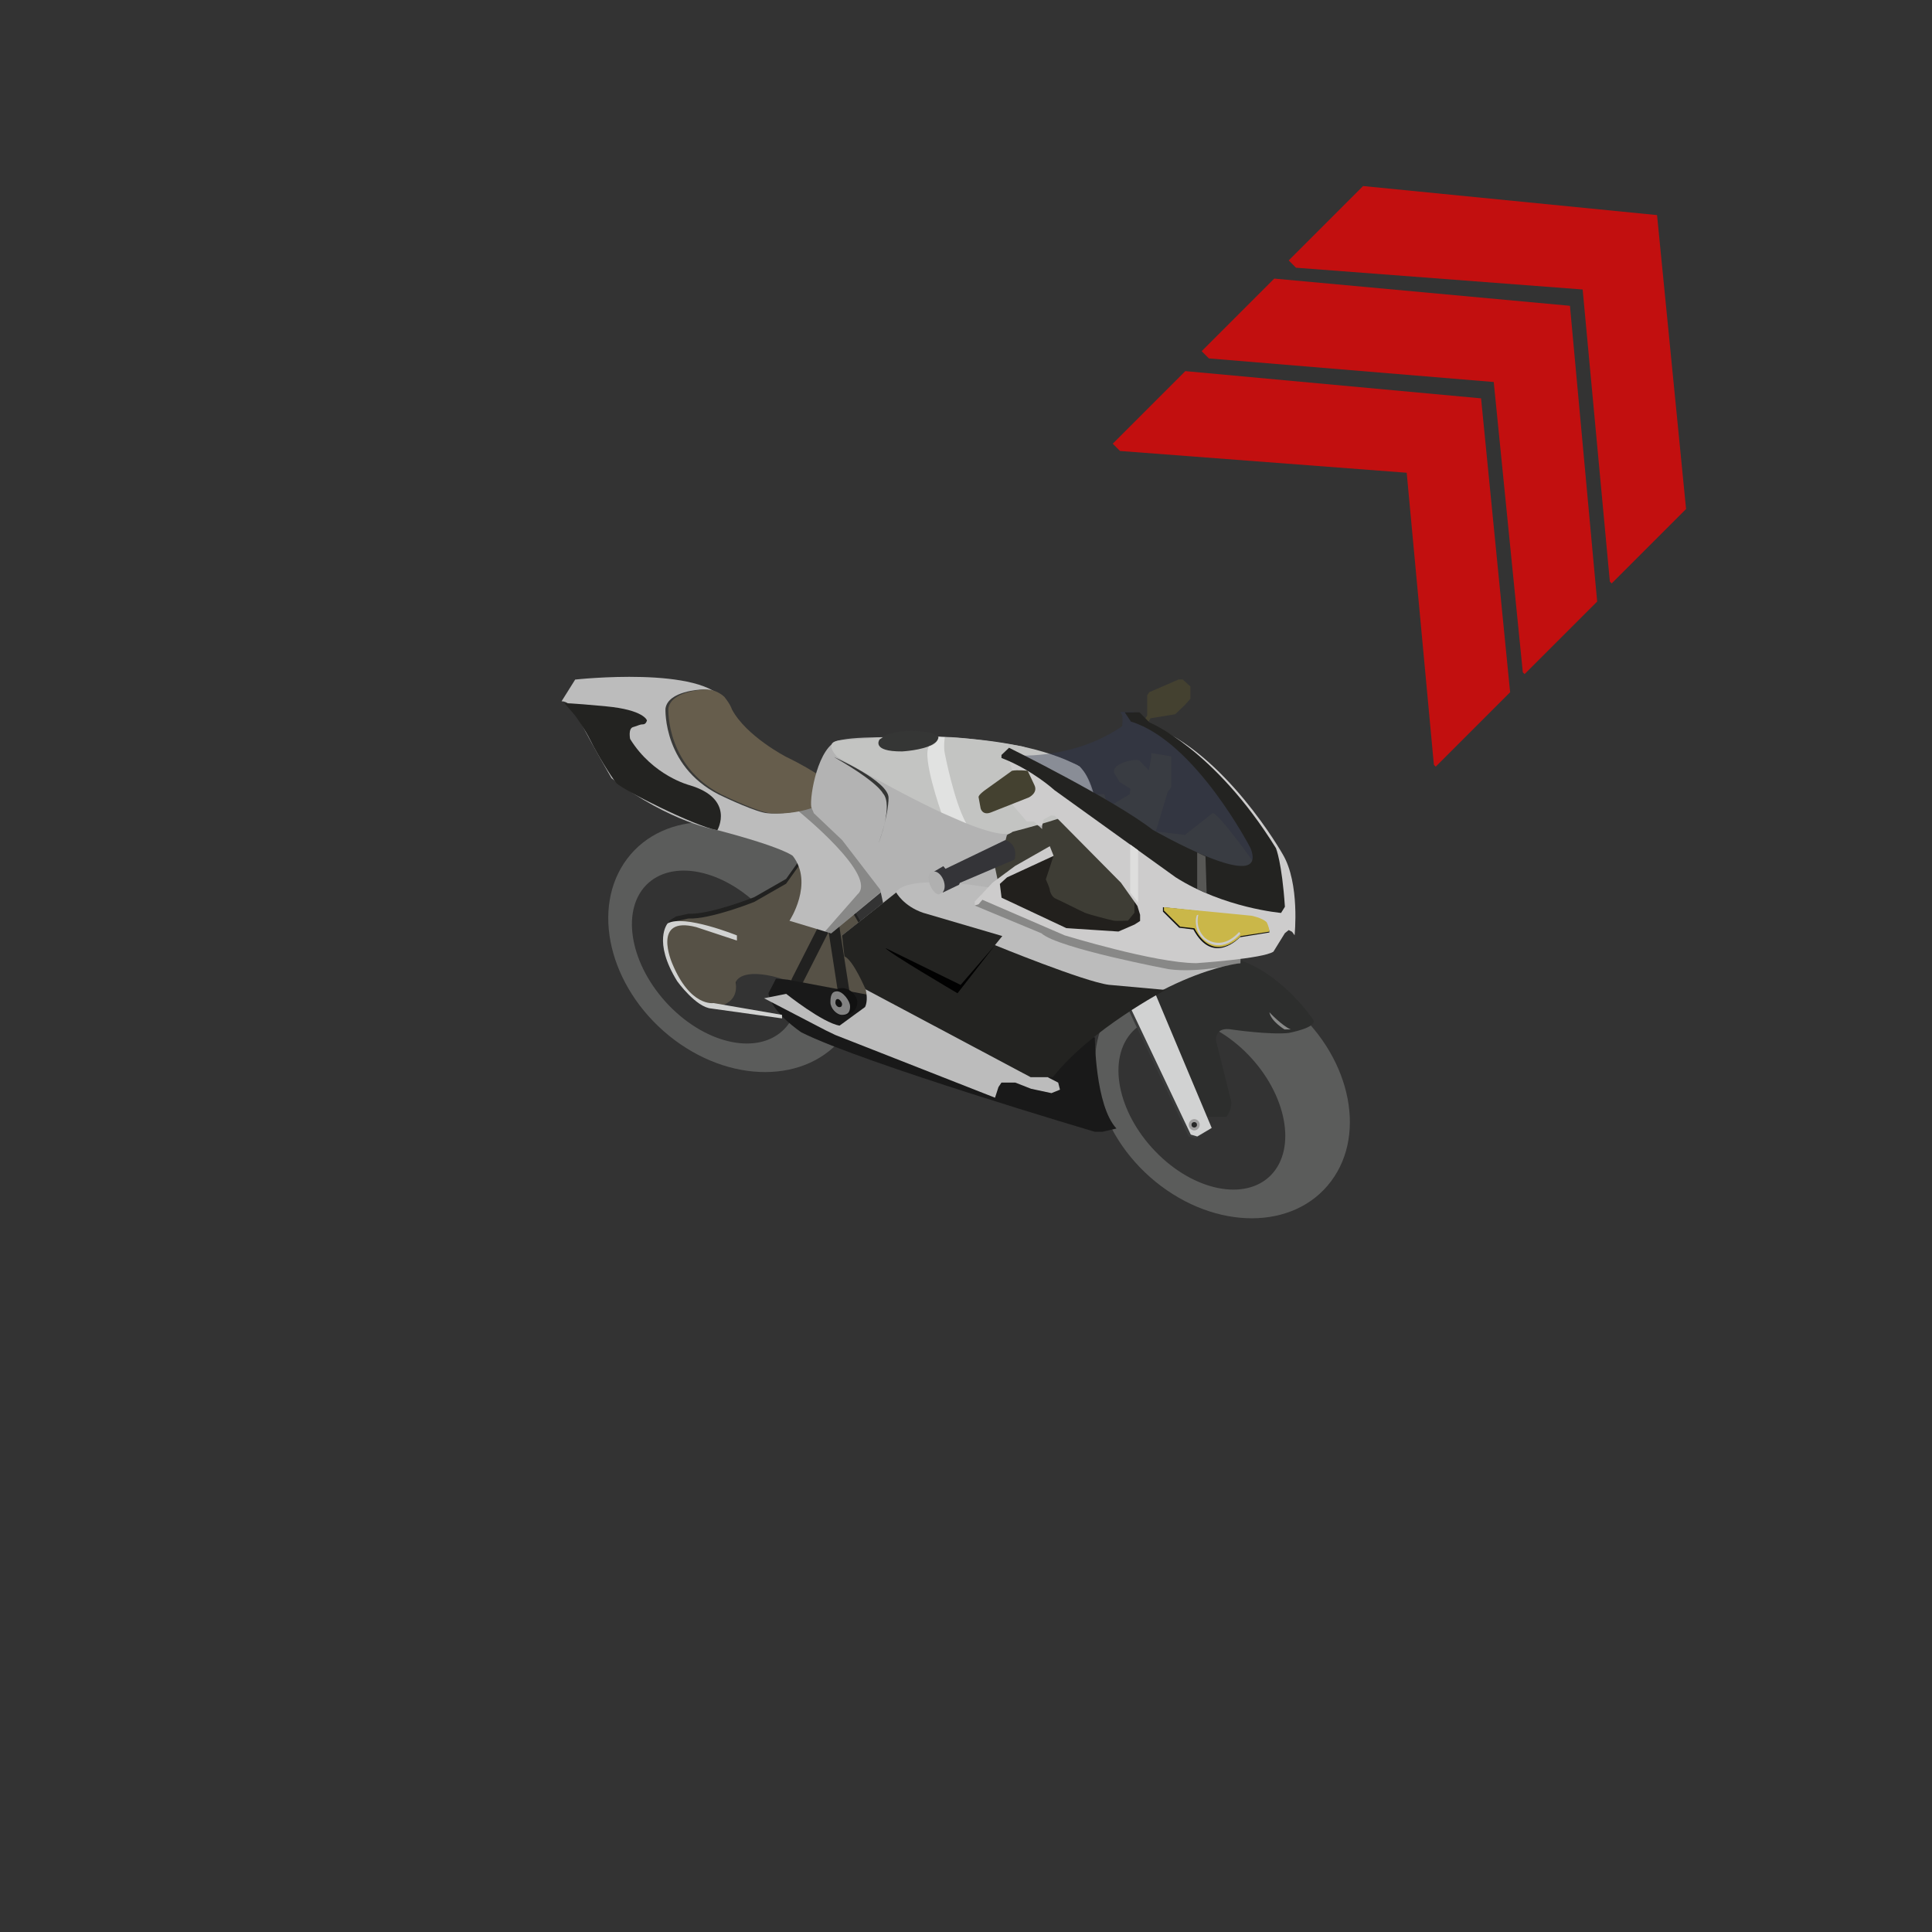 <?xml version="1.0" encoding="utf-8"?>
<!-- Generator: Adobe Illustrator 16.0.0, SVG Export Plug-In . SVG Version: 6.00 Build 0)  -->
<!DOCTYPE svg PUBLIC "-//W3C//DTD SVG 1.1//EN" "http://www.w3.org/Graphics/SVG/1.1/DTD/svg11.dtd">
<svg version="1.1" id="Layer_1" xmlns="http://www.w3.org/2000/svg" xmlns:xlink="http://www.w3.org/1999/xlink" x="0px" y="0px"
	 width="200px" height="200px" viewBox="0 0 200 200" enable-background="new 0 0 200 200" xml:space="preserve">
<rect x="0" y="0" width="200" height="200" fill="#333333" stroke="none"/>
<g id="Direction">
	<g transform="rotate({{angle}} 50 50)">
		<polygon id="arrow" opacity="0.7" fill="#ff0000" enable-background="new    " points="122.703,38.418 153.32,41.238 
			156.326,71.661 148.625,79.362 148.436,79.174 145.621,48.938 115.943,46.684 115.191,45.93 		">

		</polygon>
		<polygon id="arrow2" opacity="0.7" fill="#ff0000" enable-background="new    " points="131.908,28.84 162.52,31.656 
			165.338,62.272 157.826,69.781 157.641,69.594 154.631,39.545 125.146,37.102 124.396,36.352 		">
		

		</polygon>
		<polygon id="arrow3" opacity="0.7" fill="#ff0000" enable-background="new    " points="141.109,19.259 171.537,22.267 
			174.541,52.693 166.84,60.394 166.652,60.206 163.836,29.968 134.162,27.713 133.408,26.96 		">
		

		</polygon>
	</g>
</g>
<g>
	<path fill="#5B5C5B" d="M119.641,122.348c6.205,5.034,14.334,5.034,18.148-0.061c3.811-5.063,1.864-13.264-4.352-18.307
		c-6.217-5.04-14.336-5.028-18.15,0.043C111.482,109.098,113.424,117.286,119.641,122.348z M117.245,106.775
		c2.651-2.758,8.008-1.68,11.976,2.414c3.959,4.098,5.024,9.66,2.375,12.431c-2.646,2.756-8.016,1.687-11.977-2.409
		C115.65,115.116,114.587,109.553,117.245,106.775z"/>
	<path fill="#5B5C5B" d="M69.258,107.216c6.209,5.039,14.34,5.015,18.16-0.048c3.814-5.068,1.855-13.263-4.344-18.303
		c-6.217-5.04-14.34-5.029-18.158,0.043C61.105,93.98,63.051,102.168,69.258,107.216z M66.861,91.654
		c2.66-2.76,8.008-1.689,11.973,2.409c3.977,4.095,5.041,9.664,2.387,12.434c-2.65,2.756-8.008,1.685-11.975-2.418
		C65.297,99.985,64.225,94.427,66.861,91.654z"/>
	<g>
		<path fill="#212120" d="M85.242,90.236l3.156,3.961l1.668,2.919l0.881,6.245l-1.543,0.945c-1.039-1.594-9.434-3.74-9.434-3.74
			c-3.47-0.775-3.812,0.642-3.812,0.642c0.401,2.735-2.754,2.567-2.754,2.567c-2.638-0.817-4.076-4.553-4.076-4.553
			c-1.015-1.923,0-3.948,0-3.948l0.655-0.402l1.273-0.279c2.313,0.087,6.834-1.725,6.834-1.725l3.287-1.882l1.455-2.046
			L85.242,90.236z"/>
		<path fill="#565146" d="M85.242,90.721l3.156,3.958l1.668,2.919l0.881,6.245l-1.543,0.957c-1.039-1.599-9.434-3.741-9.434-3.741
			c-3.47-0.774-3.812,0.635-3.812,0.635c0.401,2.736-2.754,2.572-2.754,2.572c-2.638-0.814-4.076-4.541-4.076-4.541
			c-1.015-1.935,0-3.948,0-3.948l0.655-0.414l1.273-0.277c2.313,0.097,6.834-1.725,6.834-1.725l3.287-1.881l1.455-2.039
			L85.242,90.721z"/>
		<path fill="#212120" d="M85.038,91.666c-0.039-0.328,0.17-0.643,0.494-0.7l0,0c0.332-0.05,0.616,0.17,0.666,0.514l1.729,11.077
			c0.049,0.342-0.177,0.644-0.49,0.707l0,0c-0.326,0.047-0.623-0.168-0.684-0.509L85.038,91.666z"/>
		<path fill="#212120" d="M87.029,91.369c0.143-0.31,0.498-0.414,0.795-0.253l0,0c0.285,0.155,0.4,0.512,0.246,0.824l-5.033,9.919
			c-0.16,0.32-0.518,0.42-0.805,0.266l0,0c-0.291-0.158-0.391-0.527-0.252-0.826L87.029,91.369z"/>
		<path fill="#2D2E2D" d="M133.408,106.932c-1.977,0.207-5.787-0.342-5.787-0.342c-2.047-0.395-1.714,1.234-1.714,1.234l1.45,5.816
			c0.391,0.957-0.391,1.969-0.391,1.969h-2.047h-0.484l-6.926-12.778l-1.929-2.493c4.996-2.147,11.903-1.202,11.903-1.202
			c5.004,1.224,8.419,6.368,8.419,6.368C136.557,106.37,133.402,106.921,133.408,106.932z"/>
		<path fill="#BCBCBC" d="M84.454,80.564c-8.776-4.744-9.394-7.916-9.394-7.916c-2.186-3.769-15.518-2.3-15.518-2.3l-1.41,2.25
			c1.051-0.025,1.756,1.681,1.756,1.681c0.519,1.27,3.42,6.286,3.42,6.286c6.142,4.647,10.961,5.369,10.961,5.369
			c6.931,1.824,7.804,2.673,7.804,2.673c2.198,2.851-0.347,6.711-0.347,6.711l4.318,1.302l5.121-4.23
			C94.889,86.831,84.453,80.559,84.454,80.564z"/>
		<path opacity="0.4" fill="#3A3A38" enable-background="new    " d="M84.686,83.629l7,8.293l-5.64,4.698l-0.639-0.202l3.356-3.827
			c2.205-1.92-6.084-8.604-6.084-8.604C83.885,82.854,84.689,83.624,84.686,83.629z"/>
		<path fill="#3A3A38" d="M84.616,83.325c-2.636,1.133-5.154,0.858-5.154,0.858c-1.086-0.053-4.463-1.656-4.463-1.656
			c-6.416-2.837-6.11-9.17-6.11-9.17c0.262-1.847,3.688-1.971,3.688-1.971c1.256-0.116,2.104,0.756,2.104,0.756
			c0.649,0.823,0.782,1.279,0.782,1.279c1.493,2.798,5.64,4.935,5.64,4.935c3.207,1.552,4.803,2.908,4.803,2.908
			C86.998,81.988,84.607,83.311,84.616,83.325z"/>
		<path fill="#665D4C" d="M84.904,83.325c-2.633,1.133-5.15,0.858-5.15,0.858c-1.068-0.053-4.467-1.656-4.467-1.656
			c-6.398-2.837-6.102-9.17-6.102-9.17c0.264-1.847,3.686-1.971,3.686-1.971c1.271-0.116,2.115,0.756,2.115,0.756
			c0.66,0.823,0.775,1.279,0.775,1.279c1.48,2.798,5.633,4.935,5.633,4.935c3.209,1.552,4.799,2.908,4.799,2.908
			C87.293,81.988,84.904,83.311,84.904,83.325z"/>
		<path fill="#191919" d="M81.545,101.414l-1.217-0.1l-0.777,1.504c0.254,1.959,3.408,4.053,3.408,4.053
			c6.313,3.175,30.376,10.293,30.376,10.293h0.771l1.469-0.341c-2.21-2.38-2.239-9.425-2.239-9.425L81.545,101.414z"/>
		<path fill="#B3B3B3" d="M96.662,96.834L91.684,94.7l-0.568-2.609l-3.934-5.121l-2.931-2.783l-0.267-0.634
			c-0.19-1.157,0.729-6.356,2.839-6.9c0.09-0.032,0.213-0.053,0.353-0.074c2.352-0.454,7.9-0.154,9.813-0.344
			c0.102-0.008,0.355,0.057,0.494,0.057c2.363-0.073,8.344,0.976,8.344,0.976l5.316,1.782c1.555,0.403,2.192,3.618,2.192,3.618
			C113.335,84.515,96.65,96.835,96.662,96.834z"/>
		<path fill="#BCBCBC" d="M128.408,99.708l0.01-0.939c-34.721-11.285-35.637-6.376-35.637-6.376l-5.6,4.445l0.438,2.114
			c2.979,3.472,1.929,5.296,1.929,5.296l-2.634,1.924c-1.761-0.288-5.528-3.288-5.528-3.288l-2.291,0.457l6.403,3.331l0.983,0.473
			l16.523,6.489l0.354-1.096l0.312-0.468h1.435l1.631,0.639l2.111,0.452l0.881-0.358l-0.185-0.732l-1.095-0.562
			C119.145,100.564,128.408,99.708,128.408,99.708L128.408,99.708z"/>
		<path fill="#3E3D35" d="M130.109,89.716l-0.857,1.093l-6.433,2.265l-3.163,2.726l-3.422,0.823l-5.797-0.345l-6.771-3.328
			l-0.662-3.153l0.987-2.428l0.245-0.925l2.056-1.232l0.889-0.033l0.699,0.646v-0.892l5.612-2.726h0.825l0.398,1.356l2.236-1.356
			l0.068-0.555l-1.121-0.691l-0.529-0.88c-0.402-0.891,1.441-1.302,1.441-1.302c1.117-0.28,1.191,0,1.191,0l0.916,0.955l0.266-1.359
			v-0.422l2.064,0.347v0.269v2.938l-0.357,0.457l-1.242,4.105l3.022,0.358l2.833-2.239
			C125.936,83.836,130.114,89.712,130.109,89.716z"/>
		<path fill="#C3C4C2" d="M113.002,83.082c0.207-2.321-1.254-3.753-1.254-3.753c-7.23-3.905-20.355-3.003-20.355-3.003l-4.578,0.331
			c-1.635,0.237-0.131,1.706-0.131,1.706c17.182,9.981,18.08,7.757,18.08,7.757C113.163,83.965,113.005,83.088,113.002,83.082z"/>
		<path opacity="0.4" fill="#3A3A38" enable-background="new    " d="M128.407,99.708v-0.435c-0.776-1.294-26.688-6.8-26.688-6.8
			l-0.811,1.271l6.908,2.874c1.676,1.541,13.187,3.713,13.187,3.713C124.189,100.777,128.408,99.708,128.407,99.708L128.407,99.708z
			"/>
		<path fill="#22201D" d="M109.061,88.599l-1.106-0.006l-3.722,1.657l-0.756,1.26l-0.131,1.232c0,0,2.989,1.98,3.33,2.115
			c0.359,0.142,3.342,1.402,3.342,1.402L113,96.897h2.809l3.105-0.638c0,0,0-1.359,0-1.537c0-0.191-0.586-1.19-0.586-1.19
			l-0.895-0.168v1.125l-0.662,0.815c0,0-1.215,0.054-1.48,0c-0.264-0.04-2.548-0.629-2.982-0.815
			c-0.442-0.186-2.582-1.281-3.022-1.458c-0.44-0.18-0.623-0.82-0.623-0.966c0-0.124-0.399-1.036-0.399-1.036L109.061,88.599
			L109.061,88.599z"/>
		<path fill="#CDCCCC" d="M106.619,79.152l11.311,6.749l5.308,3.279l8.026,2.864l0.785-0.859l-1.625-3.807
			c-4.171-8.86-11.406-12.318-11.406-12.318c7.809,2.822,13.771,13.377,13.771,13.377c1.794,3.017,1.227,8.381,1.227,8.381
			l-0.259-0.358l-0.35-0.18l-0.397,0.32l-1.185,1.916c-1.091,0.733-7.979,1.19-7.979,1.19c-4.252,0-13.629-2.877-13.629-2.877
			l-8.519-3.683l-0.39,0.457l-0.397,0.132v-0.412l1.849-1.959l2.319-1.717l3.595-2.047l0.397,0.999l-4.823,2.227l-0.744,0.679
			l0.178,1.424l6.709,3.153l5.389,0.35l1.669-0.724l0.573-0.369v-0.638l-0.277-0.915l-1.703-2.405l-6.85-6.925l-0.393-0.044
			l-0.748,0.41l-0.177,0.638h-0.396l-0.439-0.412h-0.745l-1.532-1.804c0.613-2.82-0.338-4.475-0.338-4.475L106.619,79.152z"/>
		<path opacity="0.4" fill="#343A56" enable-background="new    " d="M104.753,78.354l16.271,9.972l3.113,1.646l4.035,0.553
			l1.41-0.411l0.53-1.369v-1.782c0,0-2.505-3.683-2.638-3.737c-0.131-0.033-4.818-5.554-4.818-5.554l-5.352-3.963h-1.318
			l0.178,0.322c0.088,0.324,0,1.147,0,1.147c-5.305,3.638-11.4,3-11.4,3"/>
		<polyline fill="#444130" points="118.572,74.65 118.795,74.843 119.102,74.354 121.652,73.94 122.658,72.981 123.23,72.336 
			123.23,71.063 122.434,70.342 122.004,70.342 118.971,71.659 118.755,71.978 118.755,74.076 118.572,74.354 		"/>
		<path fill="#232321" d="M103.671,78.155v0.31c3.197,1.227,5.487,3.331,5.487,3.331l12.539,9.017
			c4.994,3.182,10.918,3.694,10.918,3.694l0.398-0.638c-0.308-4.602-0.926-6.068-0.926-6.068
			c-6.408-10.329-13.115-13.024-13.115-13.024l-1.009-1.039h-1.53l0.178,0.268l0.455,0.688c6.691,2.05,12.391,13.112,12.391,13.112
			c1.971,5.058-10.138-1.909-10.138-1.909c-4.077-3.161-14.864-8.489-14.864-8.489L103.671,78.155z"/>
		<path fill="#444130" d="M106.508,82.549l-3.943,1.559c-0.877,0.331-1.051-0.425-1.051-0.425l-0.215-1.176
			c0-0.223,0.624-0.679,0.624-0.679l2.839-2.039c0.525-0.116,1.621,0,1.621,0l0.699,1.483
			C107.479,82.087,106.51,82.544,106.508,82.549z"/>
		<path fill="#343438" d="M99.364,91.395l-0.083,0.193l-1.67,0.802l-0.969-2.134l1.012-0.592l0.223,0.277l6.182-2.973
			c1.449,0.468,0.965,2.016,0.965,2.016L99.364,91.395z"/>
		<path fill="#B0B0B0" d="M96.333,90.373c0.254-0.119,0.675,0.276,0.927,0.879c0.261,0.603,0.25,1.189-0.007,1.308
			c-0.265,0.119-0.685-0.275-0.942-0.88C96.059,91.077,96.064,90.49,96.333,90.373z"/>
		<path fill="#B0B0B0" d="M96.518,90.251c0.365-0.164,0.869,0.194,1.127,0.804c0.257,0.612,0.17,1.24-0.199,1.407
			c-0.367,0.166-0.866-0.198-1.122-0.807C96.064,91.045,96.145,90.415,96.518,90.251z"/>
		<path fill="#111111" d="M131.01,95.557c-0.5-0.434-1.545-0.646-1.545-0.646l-9.078-0.998v0.458l1.68,1.67l1.475,0.18
			c2.042,3.816,4.805,0.803,4.805,0.803l3.061-0.496C131.406,96.079,131.012,95.56,131.01,95.557z"/>
		<path fill="#CAB749" d="M131.115,95.454c-0.502-0.457-1.555-0.658-1.555-0.658l-9.067-0.88v0.347l1.674,1.665l1.479,0.168
			c2.037,3.831,4.799,0.804,4.799,0.804l2.961-0.457C131.406,96,131.115,95.442,131.115,95.454z"/>
		<path fill="#CDCCCC" d="M123.905,94.733c-0.185,0.458-0.086,0.999-0.086,0.999c0.135,1.461,1.536,1.972,1.536,1.972
			c1.668,0.655,3.054-1.046,3.054-1.046l-0.134-0.181c-1.951,2.118-3.561,0.59-3.561,0.59c-1.08-1.084-0.656-2.369-0.656-2.369
			L123.905,94.733z"/>
		<path fill="#3A3B3B" d="M119.357,103.016l5.861,13.935l-1.5,0.892l-0.675-0.203l-6.271-13.201
			C117.15,103.68,119.355,103.011,119.357,103.016z"/>
		<path fill="#D1D2D2" d="M119.58,102.824l5.855,13.939l-1.492,0.885l-0.674-0.197l-6.272-13.191
			C117.377,103.492,119.581,102.824,119.58,102.824z"/>
		<polygon opacity="0.3" fill="#CFCFCE" enable-background="new    " points="123.932,88.251 123.932,92.038 124.914,92.473 
			124.79,88.655 		"/>
		<polygon fill="#DEDEDD" points="116.997,87.42 116.997,92.39 117.816,93.437 117.816,88.017 		"/>
		<path fill="#232321" d="M114.784,101.947c-2.57-0.33-11.788-4.106-11.788-4.106l0.762-0.942l-8.191-2.405
			c-2.036-0.694-2.791-2.104-2.791-2.104l-5.604,4.445l0.244,2.163c0.92,0.404,2.186,3.417,2.186,3.417l17.09,9.094h2.299
			c3.941-5.001,11.675-9.03,11.675-9.03L114.784,101.947z"/>
		<path fill="#010101" d="M99.445,101.958l-7.764-3.81c0.135,0.382,7.441,4.676,7.441,4.676l3.88-4.977L99.445,101.958z"/>
		<path fill="#B3B3B3" d="M76.174,88.251"/>
		<path fill="#353635" d="M97.159,76.281c0.019,0.315-0.295,0.603-0.636,0.795c-1.06,0.601-3.131,0.711-3.131,0.711
			c-3.256,0.025-2.342-1.235-2.342-1.235l0.699-0.477c2.07-0.785,4.671-0.203,4.671-0.203l0.731,0.414"/>
		<path fill="#353635" d="M91.393,82.117c1.123,1.202-0.441,5.166-0.441,5.166c1.063-2.971,1.031-4.677,1.031-4.677
			c0.037-1.748-5.658-4.241-5.658-4.241C90.93,80.993,91.393,82.121,91.393,82.117z"/>
		<path fill="#232321" d="M74.146,85.918c-2.226-0.403-9.78-4.187-10.354-4.878c-0.567-0.679-2.017-3.06-2.637-4.332
			c-0.617-1.27-1.613-2.627-1.613-2.627l-1.106-1.283c0,0,0.351-0.052,4.289,0.32c3.948,0.365,4.246,1.456,4.246,1.456
			s-0.076,0.412-0.418,0.412c-0.353,0-0.474,0.135-1.009,0.28c-0.539,0.14-0.313,1.232-0.313,1.232
			c2.369,3.829,6.152,4.785,6.152,4.785c4.736,1.408,2.887,4.644,2.887,4.644"/>
		<path fill="#111111" d="M87.172,102.287c0.783,0,1.576,0.736,1.576,1.482c0,0.744-0.633,1.346-1.404,1.346
			c-0.766,0-1.377-0.602-1.377-1.346C85.967,103.029,86.391,102.286,87.172,102.287z"/>
		<path fill="#838383" d="M86.65,102.619c0.59,0,1.35,0.98,1.35,1.57c0,0.58-0.227,0.871-0.828,0.871
			c-0.594,0-1.205-0.707-1.205-1.291C85.967,103.188,86.045,102.623,86.65,102.619z"/>
		<path fill="#111111" d="M86.723,103.419c0.19,0,0.448,0.345,0.448,0.532c0,0.201-0.087,0.31-0.272,0.31
			c-0.215,0-0.418-0.243-0.418-0.448C86.48,103.625,86.518,103.416,86.723,103.419z"/>
		<path opacity="0.5" fill="#E5E5E5" enable-background="new    " d="M132.971,106.563h0.65c-0.87-0.336-2.215-1.773-2.215-1.773
			C131.573,105.727,132.967,106.563,132.971,106.563z"/>
		<path fill="#D1D2D1" d="M72.078,95.975c-4.666-1.209-2.496,3.744-2.496,3.744c1.867,4.541,4.283,4.118,4.283,4.118l7.09,1.222
			v0.365l-7.303-1.021c-1.598-0.112-3.547-2.826-3.547-2.826c-2.572-4.165-0.992-5.987-0.992-5.987
			c1.713-0.963,7.172,1.243,7.172,1.243v0.533L72.078,95.975z"/>
		<path opacity="0.5" fill="#FFFFFF" enable-background="new    " d="M97.81,76.304l-0.654-0.034
			c-0.027,0.122-0.055,0.223-0.096,0.321c-0.287,0.615-0.869,0.646-0.869,0.646c-0.817,1.01,1.246,6.866,1.246,6.866l2.585,1.125
			c-1.265-2.25-2.226-7.28-2.226-7.28C97.668,77.305,97.796,76.307,97.81,76.304z"/>
		<path fill="#A09F9F" d="M124.195,116.432c0,0.329-0.256,0.586-0.567,0.586c-0.313,0-0.562-0.257-0.562-0.586
			c0-0.313,0.248-0.582,0.562-0.582C123.939,115.85,124.195,116.113,124.195,116.432z"/>
		<circle fill="#282828" cx="123.628" cy="116.439" r="0.283"/>
	</g>
</g>
</svg>
